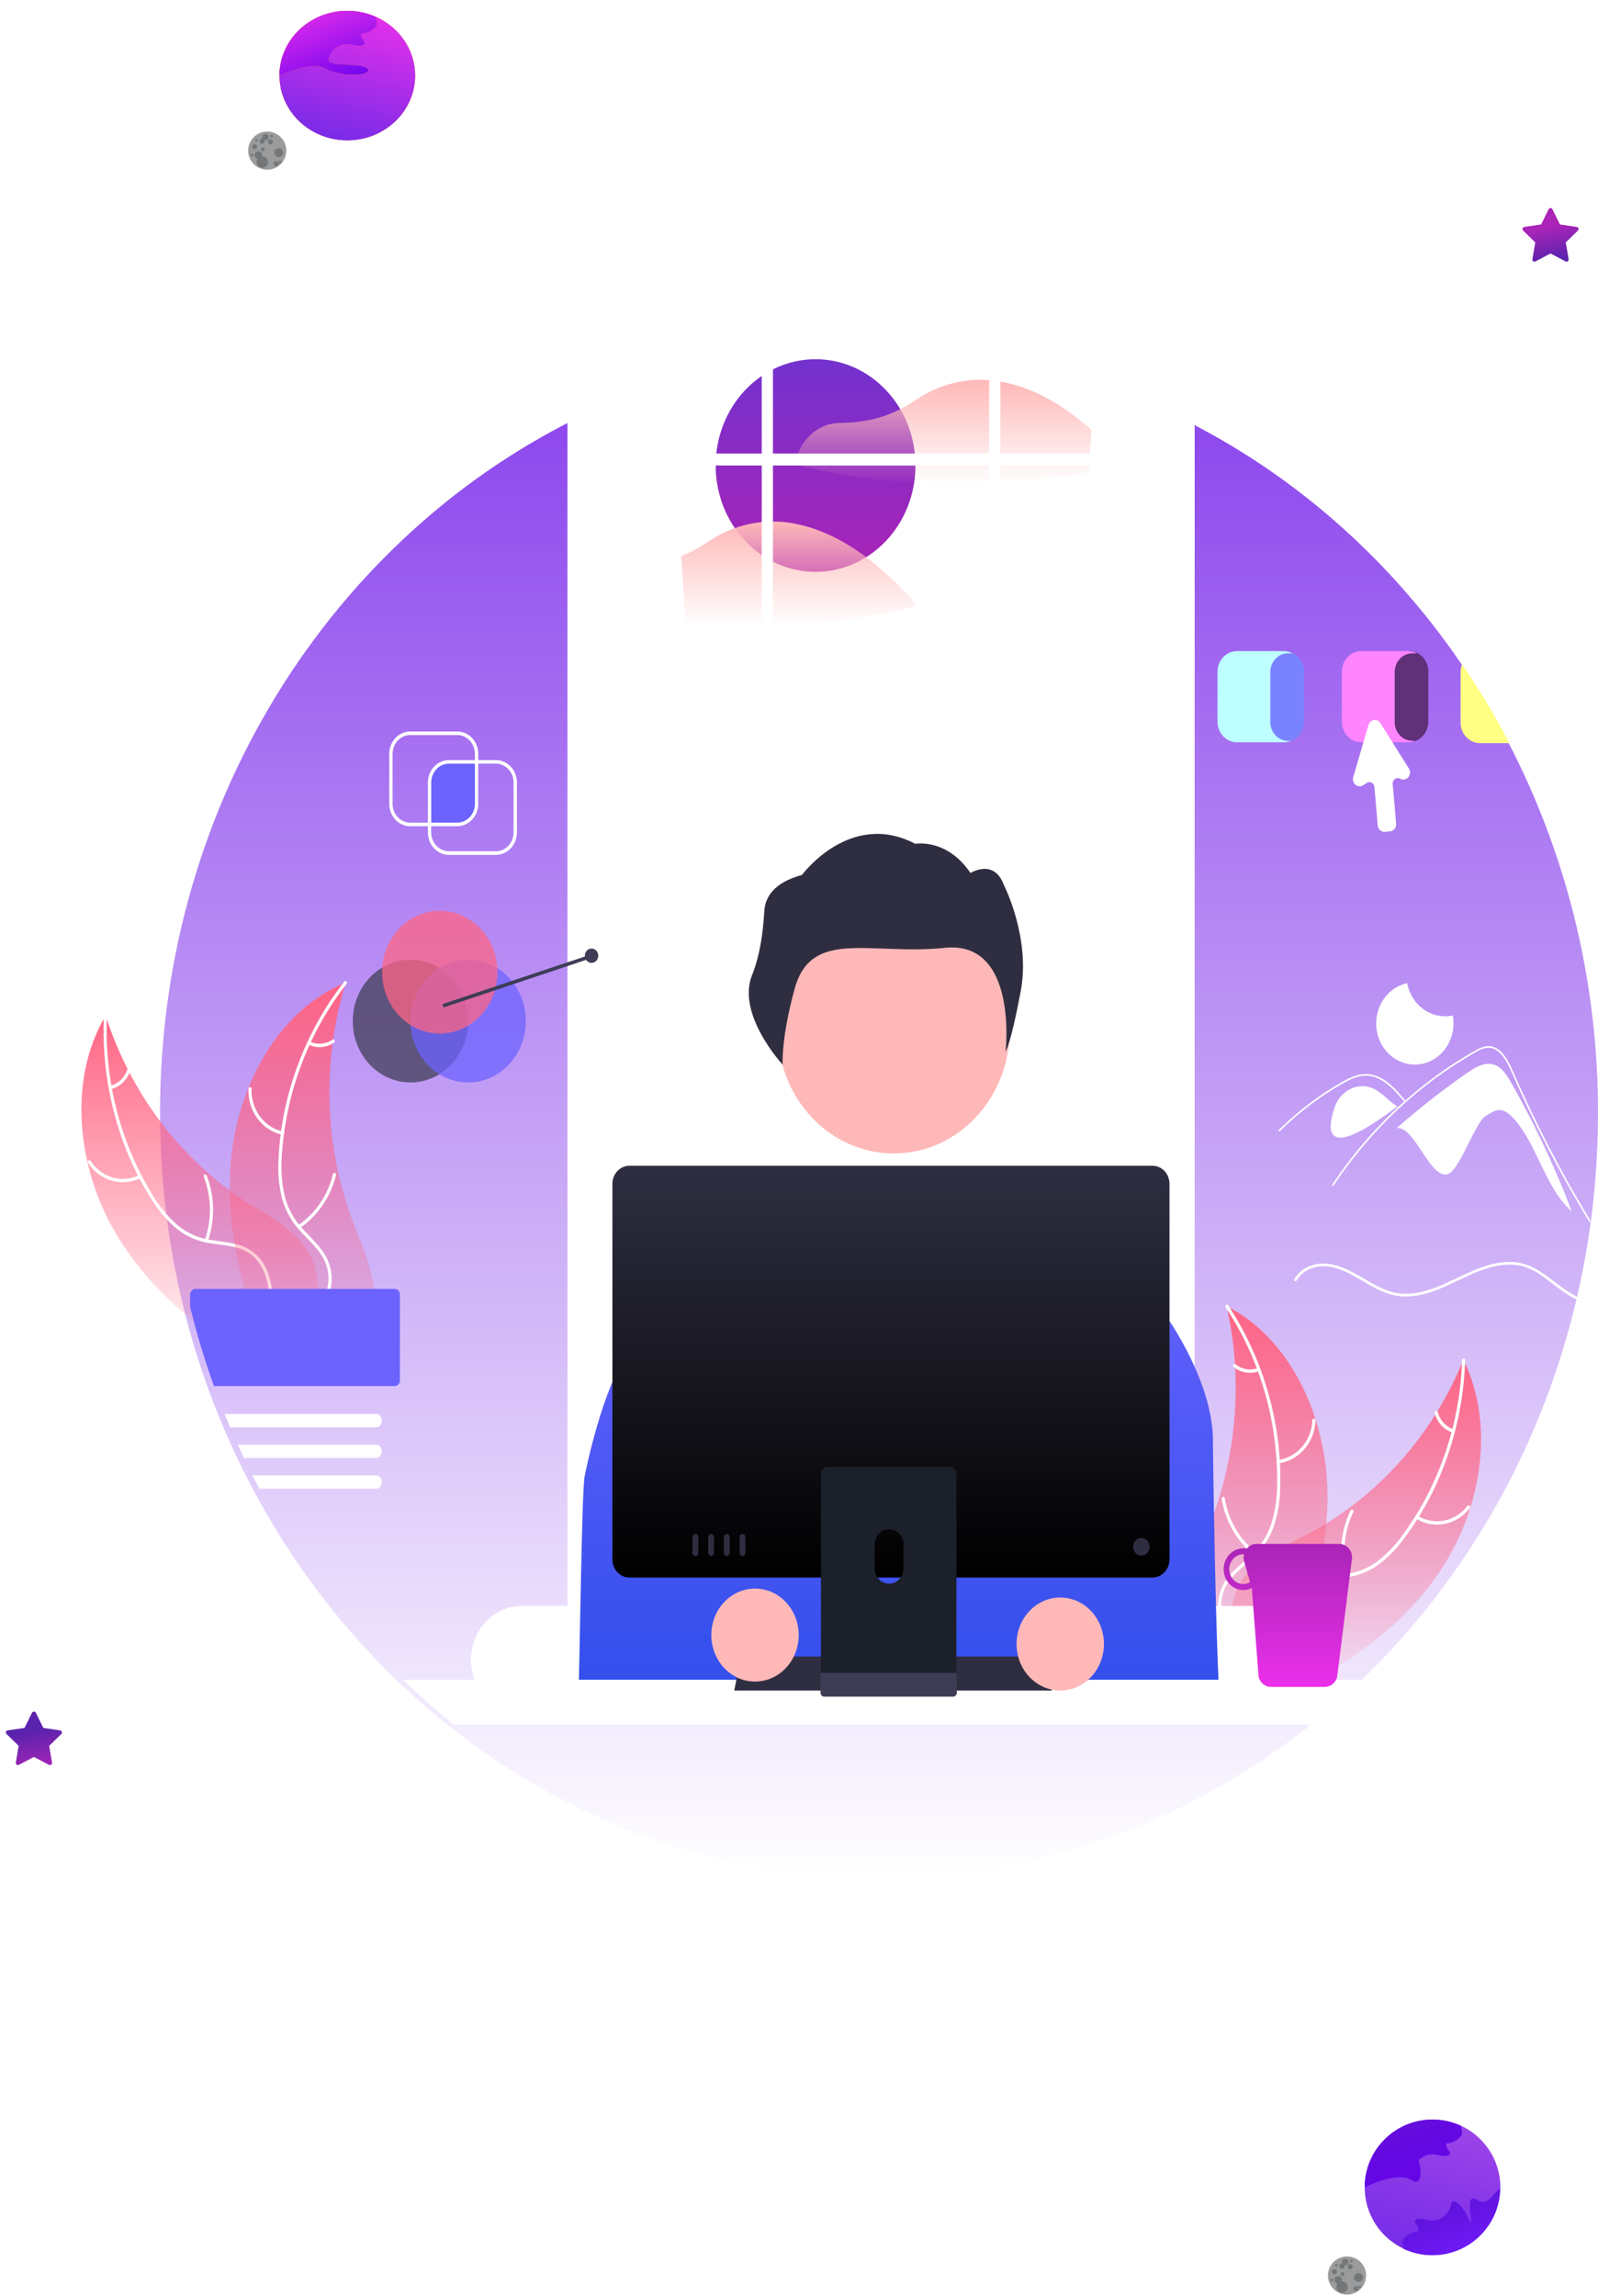 <svg width="589" height="846" viewBox="0 0 589 846" fill="none" xmlns="http://www.w3.org/2000/svg">
<g clip-path="url(#clip0_85_9)">
<path d="M555.912 273.53C550.679 263.486 544.873 253.792 538.526 244.502C534.079 237.985 529.38 231.685 524.429 225.603H524.416C515.458 214.592 505.715 204.332 495.274 194.914C493.137 192.983 490.971 191.092 488.777 189.24C468.966 172.473 446.997 158.816 423.542 148.686L423.75 185.152L425.994 600.849H231.457L220.516 185.937L221.331 150.053C125.956 192.729 58.988 293.069 58.988 410.057C58.97 434.204 61.866 458.253 67.604 481.615C70.027 491.491 72.962 501.217 76.393 510.748C77.632 514.208 78.939 517.637 80.314 521.035C80.976 522.689 81.652 524.33 82.352 525.964C83.25 528.099 84.185 530.228 85.145 532.33C85.888 533.984 86.652 535.627 87.437 537.259C88.446 539.401 89.489 541.525 90.565 543.631C91.395 545.285 92.249 546.926 93.117 548.56C107.106 574.887 124.971 598.659 146.031 618.972C152.033 624.765 158.278 630.256 164.768 635.447C210.682 672.153 266.561 692 323.994 692C381.427 692 437.306 672.153 483.221 635.447C486.751 632.626 490.209 629.711 493.595 626.702C495.844 624.712 498.055 622.684 500.229 620.62C500.805 620.073 501.381 619.526 501.951 618.972C521.367 600.246 538.077 578.571 551.539 554.65C556.483 545.879 560.966 536.824 564.968 527.526C566.027 525.075 567.053 522.601 568.046 520.106C572.617 508.665 576.462 496.911 579.554 484.923C580.031 483.071 580.492 481.213 580.936 479.348V479.342C581.01 479.019 581.09 478.689 581.165 478.366C581.623 476.403 582.063 474.426 582.484 472.449V472.442C583.847 466.07 584.997 459.621 585.934 453.095C586.052 452.258 586.169 451.421 586.281 450.584C586.324 450.281 586.368 449.978 586.399 449.675V449.668C587.068 444.627 587.611 439.548 588.028 434.432C588.672 426.399 588.996 418.274 589 410.057C589.07 362.294 577.682 315.302 555.912 273.53V273.53Z" fill="url(#paint0_linear_85_9)"/>
<path d="M529.887 580.25C545.572 557.702 551.605 525.941 539.403 501.073C527.96 529.044 507.587 551.808 481.887 565.336C471.958 570.515 460.408 575.175 455.812 585.876C452.952 592.534 453.497 600.396 455.795 607.296C458.094 614.196 462.005 620.335 465.873 626.389L466.077 628.203C490.434 617.46 514.201 602.799 529.887 580.25Z" fill="url(#paint1_linear_85_9)"/>
<path d="M538.883 501.273C538.18 524.48 530.622 546.861 517.282 565.238C514.477 569.249 511.094 572.764 507.26 575.653C503.439 578.34 499.012 579.889 494.438 580.14C490.178 580.464 485.785 580.272 481.673 581.693C479.578 582.453 477.659 583.676 476.039 585.282C474.42 586.887 473.138 588.838 472.278 591.008C470.001 596.354 469.666 602.251 469.527 608.031C469.372 614.448 469.307 621.115 466.462 626.949C466.117 627.656 467.168 628.183 467.512 627.478C472.462 617.329 469.248 605.46 472.198 594.792C473.574 589.813 476.369 585.246 481.04 583.251C485.125 581.507 489.656 581.701 493.972 581.412C498.437 581.237 502.794 579.902 506.663 577.522C510.623 574.849 514.127 571.479 517.024 567.556C523.68 558.833 529.005 549.052 532.805 538.569C537.204 526.631 539.651 513.981 540.041 501.165C540.065 500.372 538.907 500.485 538.883 501.273V501.273Z" fill="white"/>
<path d="M521.905 559.59C525.107 561.553 528.86 562.24 532.495 561.531C536.129 560.821 539.408 558.76 541.746 555.715C542.217 555.097 541.337 554.289 540.865 554.908C538.693 557.747 535.639 559.667 532.253 560.321C528.867 560.974 525.373 560.319 522.402 558.472C521.756 558.072 521.263 559.192 521.905 559.59Z" fill="white"/>
<path d="M496.619 580.278C494.592 572.536 495.382 564.266 498.832 557.116C499.174 556.408 498.123 555.88 497.781 556.587C494.204 564.034 493.398 572.643 495.524 580.694C495.728 581.461 496.821 581.041 496.619 580.278H496.619Z" fill="white"/>
<path d="M535.664 526.689C534.277 526.204 533.024 525.36 532.019 524.233C531.013 523.106 530.287 521.731 529.905 520.231C529.711 519.462 528.618 519.883 528.81 520.648C529.24 522.302 530.044 523.82 531.152 525.068C532.26 526.316 533.639 527.256 535.167 527.806C535.307 527.871 535.465 527.877 535.609 527.822C535.753 527.767 535.871 527.656 535.941 527.512C536.006 527.364 536.014 527.194 535.962 527.04C535.91 526.886 535.803 526.759 535.664 526.689V526.689Z" fill="white"/>
<path d="M452.09 481.283C452.198 481.767 452.306 482.251 452.408 482.744C453.831 489.262 454.754 495.892 455.168 502.569C455.208 503.085 455.241 503.608 455.267 504.124C456.103 520.223 454.122 536.346 449.426 551.675C447.552 557.773 445.245 563.711 442.524 569.436C438.767 577.343 434.101 585.598 433.049 594.114C432.93 595.001 432.862 595.895 432.847 596.791L463.981 628.327C464.085 628.361 464.183 628.403 464.288 628.437L465.477 629.757C465.637 629.472 465.797 629.173 465.957 628.888C466.05 628.723 466.136 628.551 466.229 628.386C466.289 628.274 466.349 628.162 466.409 628.064C466.429 628.027 466.449 627.989 466.463 627.96C466.523 627.862 466.569 627.765 466.622 627.675C467.52 626.006 468.409 624.327 469.288 622.638C469.295 622.631 469.295 622.631 469.295 622.616C475.962 609.732 481.677 596.143 485.272 582.063C485.38 581.639 485.495 581.208 485.589 580.77C487.176 574.414 488.272 567.93 488.867 561.384C489.181 557.798 489.325 554.198 489.298 550.597C489.21 541.292 487.747 532.06 484.962 523.24C479.409 505.656 468.632 490.158 453.269 481.901C452.876 481.691 452.489 481.486 452.09 481.283Z" fill="url(#paint2_linear_85_9)"/>
<path d="M451.783 481.774C464.355 500.754 470.986 523.466 470.735 546.684C470.764 551.683 470.052 556.656 468.626 561.419C467.096 566.012 464.438 570.084 460.928 573.214C457.71 576.202 454.093 578.863 451.614 582.631C450.372 584.58 449.532 586.786 449.147 589.105C448.763 591.424 448.844 593.803 449.384 596.087C450.592 601.813 453.662 606.737 456.821 611.441C460.329 616.663 464.05 622.029 465.079 628.509C465.204 629.294 466.342 629.042 466.217 628.258C464.426 616.984 455.144 609.567 451.461 599.159C449.743 594.303 449.39 588.866 451.991 584.28C454.265 580.271 457.993 577.524 461.275 574.529C464.742 571.529 467.465 567.672 469.207 563.294C470.856 558.623 471.747 553.688 471.84 548.699C472.218 537.471 470.935 526.25 468.037 515.447C464.794 503.097 459.589 491.429 452.647 480.947C452.217 480.298 451.356 481.13 451.783 481.774V481.774Z" fill="white"/>
<path d="M471.229 539.213C474.897 538.729 478.283 536.874 480.783 533.979C483.283 531.084 484.735 527.338 484.878 523.409C484.905 522.614 483.745 522.533 483.719 523.329C483.591 526.988 482.238 530.477 479.905 533.168C477.572 535.858 474.411 537.573 470.994 538.002C470.251 538.096 470.491 539.306 471.229 539.213H471.229Z" fill="white"/>
<path d="M462.747 571.928C456.747 567.045 452.698 559.935 451.407 552.017C451.279 551.232 450.141 551.484 450.269 552.268C451.627 560.505 455.855 567.894 462.109 572.961C462.705 573.444 463.34 572.408 462.747 571.928V571.928Z" fill="white"/>
<path d="M463.596 504.129C462.214 504.631 460.737 504.76 459.296 504.504C457.855 504.248 456.497 503.615 455.343 502.663C454.753 502.173 454.119 503.209 454.705 503.696C455.985 504.742 457.486 505.439 459.077 505.725C460.667 506.012 462.3 505.88 463.832 505.34C463.98 505.302 464.11 505.205 464.193 505.07C464.277 504.934 464.309 504.769 464.283 504.609C464.251 504.449 464.161 504.309 464.033 504.219C463.904 504.129 463.747 504.097 463.596 504.129Z" fill="white"/>
<path d="M42.371 453.962C28.46 430.132 24.874 397.954 38.934 374.224C48.203 403.092 66.77 427.542 91.352 443.247C100.852 449.268 112.009 454.911 115.772 465.974C118.114 472.857 116.97 480.646 114.152 487.324C111.333 494.003 106.967 499.783 102.649 505.483L102.307 507.274C78.852 494.459 56.283 477.792 42.371 453.962Z" fill="url(#paint3_linear_85_9)"/>
<path d="M39.438 374.468C38.366 397.659 44.189 420.62 56.081 440.089C58.571 444.329 61.674 448.125 65.275 451.337C68.878 454.345 73.172 456.271 77.711 456.917C81.933 457.609 86.326 457.796 90.316 459.568C92.345 460.507 94.165 461.892 95.656 463.632C97.148 465.372 98.276 467.428 98.968 469.665C100.829 475.19 100.712 481.097 100.41 486.869C100.074 493.278 99.63 499.93 102.02 505.99C102.309 506.724 101.221 507.159 100.932 506.426C96.774 495.883 100.884 484.332 98.759 473.443C97.767 468.362 95.331 463.568 90.827 461.176C86.889 459.084 82.359 458.886 78.079 458.225C73.642 457.665 69.401 455.957 65.727 453.251C61.984 450.245 58.749 446.582 56.161 442.421C50.194 433.152 45.633 422.943 42.647 412.166C39.174 399.888 37.701 387.068 38.292 374.26C38.329 373.468 39.475 373.68 39.438 374.468L39.438 374.468Z" fill="white"/>
<path d="M51.905 434.06C48.564 435.739 44.77 436.1 41.202 435.079C37.634 434.057 34.523 431.719 32.425 428.482C32.003 427.826 32.942 427.097 33.365 427.754C35.313 430.772 38.211 432.949 41.536 433.894C44.86 434.838 48.392 434.487 51.495 432.903C52.17 432.56 52.576 433.719 51.905 434.06V434.06Z" fill="white"/>
<path d="M75.528 456.866C78.139 449.325 77.983 441.013 75.091 433.589C74.804 432.854 75.892 432.419 76.178 433.153C79.175 440.885 79.32 449.534 76.587 457.375C76.325 458.122 75.268 457.609 75.528 456.866V456.866Z" fill="white"/>
<path d="M40.705 400.078C42.124 399.715 43.438 398.982 44.526 397.946C45.614 396.909 46.443 395.602 46.938 394.14C47.191 393.39 48.248 393.904 47.997 394.65C47.443 396.262 46.525 397.705 45.325 398.853C44.126 400.001 42.68 400.819 41.114 401.235C40.97 401.287 40.812 401.279 40.673 401.212C40.534 401.145 40.424 401.025 40.366 400.875C40.312 400.721 40.318 400.551 40.381 400.402C40.445 400.253 40.561 400.137 40.705 400.078V400.078Z" fill="white"/>
<path d="M127.471 362.049C127.326 362.522 127.182 362.995 127.042 363.477C125.126 369.85 123.699 376.379 122.777 382.998C122.698 383.509 122.625 384.028 122.56 384.54C120.497 400.512 121.239 416.754 124.749 432.438C126.151 438.678 127.997 444.795 130.271 450.737C133.413 458.943 137.432 467.574 137.83 476.152C137.881 477.047 137.88 477.944 137.827 478.838L104.387 507.578C104.281 507.603 104.18 507.636 104.072 507.661L102.787 508.874C102.649 508.576 102.513 508.264 102.375 507.966C102.295 507.794 102.222 507.615 102.141 507.443C102.09 507.326 102.039 507.209 101.987 507.106C101.97 507.067 101.953 507.028 101.942 506.997C101.889 506.895 101.851 506.794 101.804 506.7C101.037 504.958 100.279 503.208 99.532 501.449C99.526 501.441 99.526 501.441 99.527 501.426C93.866 488.009 89.208 473.97 86.701 459.626C86.625 459.194 86.543 458.755 86.483 458.31C85.387 451.838 84.79 445.281 84.697 438.705C84.657 435.104 84.789 431.503 85.092 427.916C85.89 418.65 88.053 409.575 91.503 401.024C98.381 383.979 110.306 369.464 126.248 362.563C126.656 362.387 127.057 362.217 127.471 362.049Z" fill="url(#paint4_linear_85_9)"/>
<path d="M127.739 362.565C113.759 380.395 105.415 402.458 103.892 425.621C103.481 430.601 103.81 435.619 104.868 440.49C106.042 445.2 108.381 449.489 111.64 452.912C114.619 456.168 118.02 459.132 120.203 463.102C121.292 465.152 121.962 467.424 122.168 469.769C122.374 472.113 122.111 474.477 121.398 476.706C119.757 482.31 116.321 486.952 112.813 491.367C108.918 496.269 104.799 501.295 103.278 507.664C103.094 508.436 101.979 508.087 102.163 507.316C104.81 496.235 114.628 489.644 119.093 479.589C121.177 474.897 121.944 469.509 119.702 464.714C117.741 460.521 114.236 457.461 111.193 454.192C107.967 450.902 105.548 446.822 104.146 442.308C102.859 437.51 102.348 432.514 102.636 427.534C103.117 416.311 105.253 405.238 108.967 394.72C113.143 382.692 119.222 371.513 126.941 361.665C127.419 361.056 128.214 361.959 127.739 362.565V362.565Z" fill="white"/>
<path d="M103.97 418.132C100.352 417.332 97.118 415.191 94.848 412.089C92.577 408.988 91.416 405.128 91.573 401.201C91.581 401.041 91.647 400.89 91.757 400.78C91.867 400.671 92.013 400.611 92.163 400.614C92.314 400.617 92.458 400.681 92.564 400.795C92.671 400.908 92.732 401.061 92.735 401.221C92.583 404.878 93.664 408.473 95.784 411.357C97.905 414.24 100.924 416.222 104.297 416.945C105.03 417.103 104.698 418.289 103.97 418.132V418.132Z" fill="white"/>
<path d="M109.925 451.472C116.278 447.124 120.857 440.388 122.749 432.608C122.936 431.837 124.051 432.186 123.864 432.956C121.881 441.048 117.103 448.048 110.482 452.557C109.851 452.987 109.298 451.899 109.925 451.472V451.472Z" fill="white"/>
<path d="M114.257 383.824C115.597 384.444 117.06 384.7 118.515 384.57C119.97 384.439 121.372 383.926 122.595 383.076C123.221 382.639 123.774 383.727 123.152 384.161C121.797 385.093 120.248 385.658 118.64 385.806C117.033 385.954 115.415 385.681 113.93 385.011C113.785 384.96 113.663 384.853 113.59 384.71C113.517 384.567 113.498 384.401 113.536 384.243C113.58 384.087 113.681 383.955 113.816 383.876C113.951 383.798 114.109 383.779 114.257 383.824V383.824Z" fill="white"/>
<path d="M300.608 210.711C320.941 210.711 337.425 193.174 337.425 171.54C337.425 149.907 320.941 132.369 300.608 132.369C280.274 132.369 263.79 149.907 263.79 171.54C263.79 193.174 280.274 210.711 300.608 210.711Z" fill="url(#paint5_linear_85_9)"/>
<path d="M413.335 169.496C410.018 165.767 406.515 162.23 402.843 158.9C395.67 152.429 387.73 146.926 378.879 143.46C375.546 142.151 372.103 141.186 368.597 140.58C368.176 140.508 367.761 140.435 367.339 140.376C367.309 140.373 367.277 140.373 367.247 140.376C367.182 140.356 367.115 140.343 367.048 140.336C366.187 140.218 365.326 140.125 364.459 140.06C359.789 139.729 355.1 140.178 350.56 141.391C347.926 142.098 345.356 143.05 342.88 144.237C340.399 145.53 337.993 146.98 335.676 148.58C334.432 149.384 333.15 150.121 331.836 150.788C327.999 152.722 323.937 154.105 319.758 154.9C316.935 155.438 314.077 155.738 311.21 155.796C308.72 155.849 306.373 155.941 304.013 156.896C301.494 157.903 299.232 159.523 297.407 161.626C295.582 163.729 294.245 166.257 293.502 169.008C293.443 169.253 293.46 169.511 293.549 169.744C293.638 169.978 293.795 170.175 293.997 170.307C294.635 170.794 295.255 171.348 295.93 171.783C296.526 172.072 297.162 172.257 297.813 172.33C298.878 172.567 299.946 172.798 301.015 173.022C304.948 173.852 308.898 174.588 312.864 175.229C320.842 176.514 328.865 177.419 336.934 177.944C336.983 177.952 337.032 177.956 337.082 177.957C346.198 178.543 355.335 178.637 364.459 178.241C365.84 178.181 367.216 178.109 368.597 178.023C374.351 177.68 380.091 177.14 385.816 176.402C391.112 175.717 396.387 174.867 401.641 173.852C405.395 173.127 409.134 172.319 412.858 171.427C413.039 171.37 413.203 171.264 413.335 171.12C413.466 170.976 413.56 170.798 413.608 170.604C413.656 170.41 413.656 170.206 413.608 170.012C413.561 169.818 413.467 169.64 413.335 169.496V169.496Z" fill="url(#paint6_linear_85_9)"/>
<path d="M336.81 221.727C331.479 215.66 325.607 210.16 319.275 205.305C317.175 203.736 315.013 202.26 312.79 200.909C310.064 199.235 307.232 197.762 304.316 196.501C303.666 196.217 303.01 195.947 302.353 195.69C298.623 194.221 294.754 193.186 290.814 192.606C290.783 192.6 290.752 192.606 290.721 192.6C290.659 192.587 290.591 192.573 290.529 192.56C288.619 192.297 286.694 192.171 284.769 192.185C283.387 192.185 282 192.264 280.625 192.409C278.403 192.641 276.201 193.047 274.034 193.621C272.963 193.905 271.898 194.234 270.851 194.61C269.324 195.144 267.825 195.764 266.36 196.468C266.335 196.481 266.317 196.488 266.292 196.501C263.833 197.781 261.45 199.22 259.157 200.811C259.107 200.844 259.051 200.876 259.002 200.909C256.397 202.567 253.641 203.941 250.776 205.008C248.317 205.923 245.795 206.633 243.232 207.13C240.41 207.67 237.552 207.968 234.685 208.02C232.195 208.073 229.847 208.165 227.494 209.127C224.974 210.133 222.711 211.753 220.885 213.856C219.059 215.959 217.72 218.487 216.976 221.239C216.919 221.483 216.936 221.741 217.025 221.974C217.114 222.207 217.271 222.404 217.472 222.537C218.11 223.025 218.735 223.572 219.404 224.007C219.999 224.298 220.636 224.483 221.287 224.554C222.353 224.791 223.418 225.028 224.489 225.252C228.423 226.082 232.374 226.816 236.345 227.453C241.789 228.329 247.256 229.03 252.746 229.555C255.348 229.812 257.951 230.023 260.557 230.188C267.24 230.616 273.929 230.783 280.625 230.689C282.006 230.669 283.387 230.636 284.769 230.59C292.969 230.333 301.145 229.678 309.296 228.626C318.382 227.457 327.406 225.796 336.333 223.651C336.513 223.594 336.677 223.489 336.808 223.346C336.94 223.203 337.034 223.025 337.082 222.832C337.13 222.638 337.13 222.435 337.082 222.241C337.035 222.047 336.941 221.87 336.81 221.727V221.727Z" fill="url(#paint7_linear_85_9)"/>
<path d="M245.039 116.601L277.474 593.475L212.603 599.601V122.668C220.333 116.244 231.429 115.239 245.039 116.601Z" fill="white"/>
<path d="M405.146 116.601L372.71 593.475L437.581 599.601V122.668C429.851 116.244 418.755 115.239 405.146 116.601Z" fill="white"/>
<path d="M439.108 122.876C437.095 117.625 432.815 114 427.866 114H221.628C214.746 114 209.153 121.025 209.153 129.667V603.641C209.093 608.026 210.634 612.265 213.452 615.465C214.926 617.113 216.792 618.304 218.853 618.912C219.756 619.177 220.69 619.311 221.628 619.308H427.866C428.803 619.311 429.737 619.177 430.641 618.912C436.19 617.325 440.34 611.086 440.34 603.641V129.667C440.346 127.34 439.927 125.034 439.108 122.876V122.876ZM436.203 603.641C436.203 609.413 432.462 614.112 427.866 614.112H221.628C217.818 614.112 214.591 610.884 213.606 606.488C213.396 605.556 213.29 604.6 213.291 603.641V129.667C213.291 123.895 217.032 119.204 221.628 119.204H427.866C428.712 119.204 429.551 119.364 430.343 119.679C433.731 121.001 436.203 124.976 436.203 129.667V603.641Z" fill="white"/>
<path d="M438.272 258.072H211.223V262.477H438.272V258.072Z" fill="white"/>
<path d="M438.272 167.133H211.223V171.538H438.272V167.133Z" fill="white"/>
<path d="M438.272 331.494H211.223V335.899H438.272V331.494Z" fill="white"/>
<path d="M284.902 115.977H280.762V393.903H284.902V115.977Z" fill="white"/>
<path d="M368.733 115.977H364.592V393.903H368.733V115.977Z" fill="white"/>
<path d="M464.15 591.776H192.244C187.304 591.782 182.569 593.873 179.076 597.589C175.583 601.305 173.618 606.343 173.612 611.598C173.61 614.125 174.066 616.629 174.957 618.972C176.34 622.647 178.726 625.798 181.807 628.018C184.888 630.237 188.523 631.425 192.244 631.427H464.15C467.402 631.426 470.598 630.519 473.419 628.796C476.24 627.074 478.587 624.596 480.229 621.608C480.696 620.764 481.102 619.883 481.443 618.972C482.333 616.629 482.79 614.125 482.787 611.598C482.78 606.342 480.814 601.304 477.32 597.588C473.826 593.872 469.09 591.782 464.15 591.776Z" fill="white"/>
<path d="M438.271 383.624H212.603V398.309H438.271V383.624Z" fill="white"/>
<path d="M323.367 379.219H327.508C329.521 379.219 331.452 380.07 332.875 381.584C334.299 383.099 335.099 385.153 335.099 387.295V387.295H315.776C315.776 386.235 315.972 385.184 316.353 384.204C316.735 383.225 317.294 382.334 317.999 381.584C318.704 380.834 319.541 380.239 320.462 379.834C321.383 379.428 322.37 379.219 323.367 379.219V379.219Z" fill="#CCCCCC"/>
<path d="M329.418 425.038C353.038 425.038 372.186 404.666 372.186 379.537C372.186 354.408 353.038 334.036 329.418 334.036C305.798 334.036 286.651 354.408 286.651 379.537C286.651 404.666 305.798 425.038 329.418 425.038Z" fill="#FFB8B8"/>
<path d="M281.71 335.765C282.033 330.54 285.281 325.193 295.6 322.399C295.6 322.399 313.309 298.306 337.374 310.941C337.374 310.941 349.04 308.805 357.691 321.683C357.691 321.683 366.268 316.301 369.887 325.841C369.887 325.841 379.946 345.299 376.243 365.146C372.54 384.993 370.644 387.47 370.644 387.47C370.644 387.47 375.365 346.416 348.176 349.263C320.987 352.11 299.097 341.937 292.94 364.21C287.827 382.704 288.471 392.309 288.471 392.309C288.471 392.309 271.374 373.86 277.187 359.332C280.16 351.901 281.211 343.823 281.71 335.765Z" fill="#2F2E41"/>
<path d="M213.117 628.198H449.675C448.094 609 447.061 535.615 447.061 530.785C447.061 509.482 430.677 486.234 430.677 486.234L424.812 482.785L375.836 466.528L363.162 449.013C361.835 447.173 360.125 445.686 358.166 444.669C356.207 443.651 354.054 443.131 351.874 443.149L311.837 443.468C308.313 443.497 304.927 444.925 302.342 447.472L277.549 471.941L241.186 490.415L241.124 490.35L240.745 490.65L235.348 494.785L231.877 497.454C231.877 497.454 222.771 509.078 215.493 543.94C214.397 549.184 213.629 617.063 213.117 628.198Z" fill="url(#paint8_linear_85_9)"/>
<path d="M504.429 618.972C503.859 619.526 503.283 620.073 502.707 620.62C500.526 622.682 498.315 624.71 496.073 626.702C492.685 629.707 489.227 632.622 485.698 635.447H167.245C160.76 630.267 154.515 624.776 148.509 618.972H504.429Z" fill="white"/>
<path d="M387.698 622.926H270.634L273.111 610.406H385.221L387.698 622.926Z" fill="#2F2E41"/>
<path d="M493.608 568.89H463.146C462.459 568.888 461.779 569.046 461.155 569.353C460.531 569.661 459.978 570.11 459.535 570.669C459.111 570.582 458.679 570.538 458.247 570.537C457.297 570.536 456.357 570.735 455.48 571.12C454.602 571.506 453.805 572.072 453.133 572.786C452.462 573.5 451.929 574.348 451.565 575.281C451.202 576.214 451.015 577.214 451.015 578.224C451.015 579.234 451.202 580.235 451.565 581.168C451.929 582.101 452.462 582.949 453.133 583.663C453.805 584.376 454.602 584.943 455.48 585.328C456.357 585.714 457.297 585.912 458.247 585.911C459.338 585.911 460.414 585.645 461.393 585.134L461.901 591.776L463.92 618.03C464.016 618.358 464.145 618.674 464.304 618.972C464.713 619.77 465.315 620.435 466.049 620.899C466.782 621.363 467.62 621.608 468.473 621.608H488.281C489.135 621.607 489.973 621.362 490.707 620.898C491.442 620.434 492.046 619.769 492.456 618.972C492.611 618.672 492.737 618.356 492.833 618.03L498.16 575.447C498.379 574.689 498.428 573.887 498.303 573.105C498.178 572.324 497.882 571.584 497.439 570.947C496.996 570.309 496.419 569.79 495.753 569.433C495.088 569.076 494.353 568.89 493.608 568.89ZM458.247 583.717C456.879 583.715 455.567 583.136 454.6 582.106C453.633 581.076 453.09 579.68 453.09 578.224C453.09 576.769 453.633 575.373 454.6 574.343C455.567 573.313 456.879 572.733 458.247 572.732C458.34 572.732 458.426 572.758 458.519 572.765C458.315 573.649 458.341 574.576 458.594 575.447L460.774 582.986C460.006 583.46 459.135 583.712 458.247 583.717V583.717Z" fill="url(#paint9_linear_85_9)"/>
<path d="M424.806 429.563H231.978C230.321 429.565 228.733 430.267 227.561 431.513C226.39 432.759 225.731 434.449 225.728 436.212V574.649C225.729 576.412 226.388 578.103 227.56 579.349C228.732 580.596 230.321 581.297 231.978 581.298H424.806C426.463 581.297 428.052 580.596 429.223 579.349C430.395 578.103 431.054 576.412 431.056 574.649V436.212C431.053 434.449 430.394 432.759 429.222 431.513C428.051 430.267 426.463 429.565 424.806 429.563Z" fill="url(#paint10_linear_85_9)"/>
<path d="M350.108 540.488H304.997C304.359 540.489 303.748 540.76 303.297 541.24C302.846 541.721 302.593 542.373 302.594 543.052V618.867H352.517V543.052C352.517 542.715 352.455 542.381 352.334 542.07C352.213 541.759 352.035 541.477 351.812 541.239C351.588 541 351.322 540.812 351.03 540.683C350.737 540.554 350.424 540.488 350.108 540.488V540.488ZM327.704 583.565C326.294 583.558 324.942 582.959 323.945 581.898C322.947 580.836 322.384 579.399 322.377 577.898V569.154C322.379 567.652 322.941 566.212 323.94 565.15C324.939 564.089 326.292 563.493 327.704 563.493C329.116 563.493 330.47 564.089 331.469 565.15C332.467 566.212 333.029 567.652 333.031 569.154V577.898C333.024 579.399 332.461 580.836 331.464 581.898C330.466 582.959 329.115 583.558 327.704 583.565V583.565Z" fill="#1C202A"/>
<path d="M302.439 616.442V623.756C302.44 624.135 302.582 624.499 302.834 624.767C303.086 625.035 303.427 625.186 303.783 625.186H351.328C351.684 625.185 352.024 625.033 352.276 624.765C352.528 624.498 352.67 624.135 352.672 623.756V616.442H302.439Z" fill="#3F3D56"/>
<path d="M420.705 573.202C422.387 573.202 423.75 571.752 423.75 569.963C423.75 568.175 422.387 566.725 420.705 566.725C419.024 566.725 417.661 568.175 417.661 569.963C417.661 571.752 419.024 573.202 420.705 573.202Z" fill="#2F2E41"/>
<path d="M256.32 565.266C256.18 565.266 256.041 565.295 255.912 565.352C255.783 565.409 255.665 565.492 255.566 565.598C255.467 565.703 255.389 565.828 255.335 565.965C255.282 566.103 255.254 566.25 255.254 566.399V572.231C255.255 572.531 255.367 572.819 255.567 573.031C255.767 573.242 256.038 573.362 256.32 573.362C256.602 573.362 256.872 573.242 257.072 573.031C257.272 572.819 257.384 572.531 257.385 572.231V566.399C257.385 566.25 257.357 566.103 257.304 565.965C257.25 565.828 257.172 565.703 257.073 565.598C256.974 565.492 256.857 565.409 256.727 565.352C256.598 565.295 256.459 565.266 256.32 565.266V565.266Z" fill="#2F2E41"/>
<path d="M262.105 565.266C261.965 565.266 261.826 565.295 261.697 565.352C261.568 565.409 261.45 565.492 261.351 565.598C261.252 565.703 261.174 565.828 261.12 565.965C261.067 566.103 261.039 566.25 261.039 566.399V572.231C261.039 572.532 261.152 572.82 261.351 573.032C261.551 573.245 261.822 573.364 262.105 573.364C262.387 573.364 262.658 573.245 262.858 573.032C263.058 572.82 263.17 572.532 263.17 572.231V566.399C263.17 566.25 263.142 566.103 263.089 565.965C263.035 565.828 262.957 565.703 262.858 565.598C262.759 565.492 262.642 565.409 262.512 565.352C262.383 565.295 262.245 565.266 262.105 565.266V565.266Z" fill="#2F2E41"/>
<path d="M267.89 565.266C267.75 565.266 267.611 565.295 267.482 565.352C267.353 565.409 267.235 565.492 267.136 565.598C267.037 565.703 266.959 565.828 266.905 565.965C266.852 566.103 266.824 566.25 266.824 566.399V572.231C266.825 572.531 266.938 572.819 267.137 573.031C267.337 573.242 267.608 573.362 267.89 573.362C268.172 573.362 268.442 573.242 268.642 573.031C268.842 572.819 268.954 572.531 268.955 572.231V566.399C268.955 566.25 268.928 566.103 268.874 565.965C268.82 565.828 268.742 565.703 268.643 565.598C268.544 565.492 268.427 565.409 268.297 565.352C268.168 565.295 268.03 565.266 267.89 565.266Z" fill="#2F2E41"/>
<path d="M273.675 565.266C273.535 565.266 273.396 565.295 273.267 565.352C273.138 565.409 273.02 565.492 272.922 565.598C272.823 565.703 272.744 565.828 272.691 565.965C272.637 566.103 272.609 566.25 272.609 566.399V572.231C272.61 572.531 272.723 572.819 272.922 573.031C273.122 573.242 273.393 573.362 273.675 573.362C273.957 573.362 274.227 573.242 274.427 573.031C274.627 572.819 274.739 572.531 274.74 572.231V566.399C274.74 566.25 274.713 566.103 274.659 565.965C274.606 565.828 274.527 565.703 274.428 565.598C274.329 565.492 274.212 565.409 274.083 565.352C273.953 565.295 273.815 565.266 273.675 565.266V565.266Z" fill="#2F2E41"/>
<path d="M278.291 619.631C287.185 619.631 294.395 611.96 294.395 602.498C294.395 593.035 287.185 585.364 278.291 585.364C269.396 585.364 262.186 593.035 262.186 602.498C262.186 611.96 269.396 619.631 278.291 619.631Z" fill="#FFB8B8"/>
<path d="M390.795 622.926C399.689 622.926 406.899 615.255 406.899 605.793C406.899 596.33 399.689 588.659 390.795 588.659C381.901 588.659 374.691 596.33 374.691 605.793C374.691 615.255 381.901 622.926 390.795 622.926Z" fill="#FFB8B8"/>
<path d="M557.019 398.987C555.428 396.187 553.542 393.197 550.589 392.283C547.169 391.224 543.655 393.328 540.675 395.403C531.764 401.611 523.181 408.339 514.968 415.555L514.977 415.664C521.371 415.195 526.678 433.284 533.073 432.815C537.693 432.476 543.559 413.531 547.642 411.206C549.191 410.324 550.701 409.145 552.457 409.063C554.638 408.961 556.54 410.582 558.034 412.275C566.875 422.291 569.434 437.608 579.352 446.408C573.098 429.998 565.63 414.141 557.019 398.987V398.987Z" fill="white"/>
<path d="M571.299 423.315C575.963 432.278 580.91 441.062 586.14 449.668V449.674C586.109 449.978 586.065 450.281 586.022 450.584C585.39 449.556 584.765 448.523 584.145 447.487C579.45 439.651 574.989 431.667 570.76 423.533C568.753 419.665 566.796 415.766 564.888 411.836C563.414 408.792 561.971 405.73 560.559 402.65C560.156 401.767 559.766 400.884 559.376 399.994C558.459 397.912 557.555 395.816 556.589 393.76C555.486 391.414 554.142 388.963 552.117 387.388C551.195 386.641 550.093 386.189 548.939 386.083C547.313 386.094 545.721 386.579 544.337 387.487C533.859 393.346 524.08 400.521 515.207 408.858C506.324 417.161 498.383 426.54 491.547 436.805C491.336 437.121 490.84 436.818 491.051 436.495C491.887 435.243 492.73 434.011 493.597 432.785C504.344 417.58 517.521 404.505 532.525 394.156C535.046 392.416 537.617 390.758 540.237 389.18C541.556 388.383 542.882 387.599 544.232 386.861C545.524 386.055 546.974 385.577 548.468 385.464C553.609 385.378 556.273 391.573 558.1 395.737C558.67 397.049 559.25 398.358 559.84 399.665C562.064 404.607 564.374 409.51 566.771 414.373C568.246 417.372 569.755 420.352 571.299 423.315Z" fill="white"/>
<path d="M517.438 405.798C517.139 405.444 516.843 405.09 516.542 404.736C514.172 401.947 511.629 399.19 508.374 397.592C506.822 396.805 505.128 396.387 503.409 396.367C501.636 396.419 499.887 396.825 498.254 397.563C497.478 397.893 496.719 398.268 495.972 398.666C495.118 399.124 494.279 399.611 493.444 400.103C491.876 401.026 490.329 401.989 488.802 402.993C485.765 404.991 482.822 407.141 479.974 409.443C478.498 410.637 477.052 411.87 475.637 413.142C474.321 414.324 473.031 415.538 471.768 416.783C471.498 417.048 471.095 416.619 471.365 416.354C471.698 416.024 472.034 415.696 472.371 415.373C473.322 414.458 474.289 413.561 475.27 412.681C477.06 411.074 478.896 409.529 480.779 408.046C483.706 405.739 486.735 403.589 489.864 401.595C491.427 400.599 493.013 399.645 494.619 398.733C495.104 398.458 495.595 398.189 496.092 397.934C497.218 397.329 498.389 396.822 499.592 396.418C501.296 395.831 503.099 395.643 504.878 395.865C506.595 396.131 508.25 396.74 509.755 397.66C512.951 399.561 515.429 402.499 517.841 405.367C518.085 405.658 517.683 406.089 517.438 405.798Z" fill="white"/>
<path d="M494.053 419.216C493.241 419.259 492.438 419.014 491.77 418.52C490.002 417.095 490.048 413.671 491.912 408.053C492.419 406.531 493.214 405.136 494.248 403.953C495.282 402.771 496.533 401.826 497.924 401.179C499.226 400.559 500.636 400.234 502.063 400.225C503.49 400.216 504.903 400.523 506.212 401.126C506.441 401.232 506.666 401.345 506.888 401.467C508.404 402.369 509.825 403.442 511.127 404.666C512.233 405.687 513.414 406.615 514.657 407.44L515.072 407.698L514.679 407.993C504.645 415.508 497.842 419.216 494.053 419.216Z" fill="white"/>
<path d="M532.636 374.492C529.336 374.491 526.139 373.273 523.59 371.044C521.042 368.815 519.299 365.715 518.659 362.271C515.9 362.865 513.369 364.316 511.384 366.439C509.4 368.562 508.051 371.264 507.508 374.202C506.965 377.14 507.252 380.184 508.333 382.948C509.414 385.713 511.241 388.075 513.583 389.737C515.924 391.398 518.676 392.284 521.491 392.283C524.305 392.282 527.057 391.394 529.398 389.731C531.738 388.068 533.564 385.705 534.643 382.939C535.723 380.174 536.008 377.13 535.463 374.192C534.532 374.392 533.585 374.492 532.636 374.492V374.492Z" fill="white"/>
<path opacity="0.74" d="M151.291 398.874C163.032 398.874 172.55 388.748 172.55 376.256C172.55 363.765 163.032 353.638 151.291 353.638C139.55 353.638 130.032 363.765 130.032 376.256C130.032 388.748 139.55 398.874 151.291 398.874Z" fill="#3F3D56"/>
<path opacity="0.74" d="M172.55 398.874C184.291 398.874 193.809 388.748 193.809 376.256C193.809 363.765 184.291 353.638 172.55 353.638C160.809 353.638 151.291 363.765 151.291 376.256C151.291 388.748 160.809 398.874 172.55 398.874Z" fill="#6C63FF"/>
<path opacity="0.74" d="M162.101 380.848C173.842 380.848 183.36 370.721 183.36 358.23C183.36 345.739 173.842 335.612 162.101 335.612C150.359 335.612 140.841 345.739 140.841 358.23C140.841 370.721 150.359 380.848 162.101 380.848Z" fill="#FF6584"/>
<path d="M217.69 351.749L163.084 370L163.456 371.258L218.062 353.006L217.69 351.749Z" fill="#3F3D56"/>
<path d="M218.038 354.803C219.406 354.803 220.516 353.622 220.516 352.167C220.516 350.711 219.406 349.531 218.038 349.531C216.67 349.531 215.561 350.711 215.561 352.167C215.561 353.622 216.67 354.803 218.038 354.803Z" fill="#3F3D56"/>
<path d="M570.276 470.33C573.905 473.051 577.392 475.825 581.381 477.921C581.307 478.244 581.226 478.573 581.152 478.896C580.663 478.653 580.186 478.396 579.709 478.132C575.664 475.878 572.183 472.814 568.387 470.152C566.504 468.768 564.448 467.672 562.279 466.896C560.018 466.173 557.656 465.879 555.299 466.026C545.469 466.54 537.045 472.781 527.909 475.924C523.437 477.466 518.68 478.29 514.016 477.321C509.352 476.353 505.209 473.717 501.09 471.331C497.027 468.972 492.598 466.6 487.853 466.6C483.988 466.606 479.925 468.254 477.856 471.891C477.792 472 477.691 472.078 477.573 472.108C477.456 472.138 477.332 472.119 477.228 472.054C477.124 471.989 477.048 471.883 477.017 471.759C476.985 471.635 476.999 471.503 477.057 471.391C477.52 470.562 478.089 469.805 478.748 469.143C481.449 466.422 485.419 465.348 489.067 465.664C493.787 466.073 498.092 468.445 502.174 470.83C506.503 473.361 510.938 476.082 515.943 476.636C520.885 477.19 525.779 475.812 530.362 473.961C539.238 470.369 547.996 464.386 557.869 465.051C562.527 465.367 566.516 467.516 570.276 470.33Z" fill="white"/>
<path d="M184.031 280.192V281.53C183.614 281.442 183.191 281.398 182.767 281.398H176.288V296.199C176.287 298.39 175.468 300.491 174.012 302.041C172.556 303.59 170.581 304.461 168.521 304.462H158.945V306.742C158.945 307.656 159.116 308.561 159.447 309.405H158.121C157.844 308.548 157.704 307.648 157.706 306.742V304.462H152.442V303.144H157.706V288.344C157.708 286.153 158.526 284.051 159.983 282.502C161.439 280.953 163.414 280.082 165.474 280.08H175.049V277.774H176.288V280.08H182.767C183.19 280.081 183.613 280.118 184.031 280.192V280.192Z" fill="#6C63FF"/>
<path d="M168.521 269.537H151.228C149.168 269.538 147.193 270.409 145.737 271.958C144.28 273.508 143.462 275.609 143.461 277.8V296.199C143.462 298.39 144.28 300.491 145.737 302.041C147.193 303.59 149.168 304.461 151.228 304.462H168.521C170.581 304.461 172.556 303.59 174.012 302.041C175.468 300.491 176.287 298.39 176.288 296.199V277.774C176.281 275.587 175.459 273.493 174.004 271.949C172.548 270.405 170.576 269.538 168.521 269.537V269.537ZM175.049 296.199C175.047 298.04 174.359 299.805 173.135 301.107C171.911 302.409 170.252 303.142 168.521 303.145H151.228C149.497 303.142 147.838 302.409 146.614 301.107C145.39 299.805 144.702 298.04 144.699 296.199V277.8C144.702 275.959 145.39 274.194 146.614 272.892C147.838 271.59 149.497 270.857 151.228 270.855H168.521C170.248 270.857 171.903 271.586 173.126 272.882C174.35 274.178 175.041 275.937 175.049 277.774V296.199Z" fill="white"/>
<path d="M157.706 303.144V304.462H158.945V303.144H157.706ZM157.706 303.144V304.462H158.945V303.144H157.706ZM184.031 280.192C183.613 280.118 183.19 280.081 182.767 280.08H165.474C163.414 280.082 161.439 280.953 159.983 282.502C158.526 284.051 157.708 286.153 157.706 288.344V306.742C157.704 307.648 157.844 308.548 158.121 309.405C158.644 311.038 159.634 312.456 160.953 313.461C162.271 314.465 163.852 315.005 165.474 315.006H182.767C184.827 315.005 186.801 314.134 188.258 312.584C189.714 311.035 190.533 308.934 190.534 306.742V288.344C190.534 286.386 189.88 284.491 188.688 282.998C187.497 281.505 185.847 280.511 184.031 280.192V280.192ZM189.295 306.742C189.293 308.584 188.604 310.349 187.381 311.651C186.157 312.953 184.498 313.686 182.767 313.688H165.474C163.743 313.685 162.084 312.953 160.86 311.651C159.636 310.349 158.948 308.584 158.945 306.742V288.344C158.948 286.503 159.636 284.737 160.86 283.435C162.084 282.133 163.743 281.401 165.474 281.398H182.767C184.498 281.399 186.158 282.131 187.382 283.433C188.607 284.736 189.295 286.502 189.295 288.344V306.742ZM157.706 303.144V304.462H158.945V303.144H157.706Z" fill="white"/>
<path d="M145.474 474.933H72.014C71.502 474.933 71.012 475.149 70.65 475.533C70.288 475.917 70.083 476.438 70.081 476.982V481.615C72.505 491.491 75.439 501.217 78.871 510.749H145.474C145.727 510.749 145.977 510.696 146.211 510.593C146.445 510.49 146.657 510.339 146.836 510.149C147.015 509.959 147.157 509.732 147.254 509.484C147.35 509.235 147.4 508.968 147.4 508.699V476.982C147.399 476.439 147.196 475.918 146.835 475.534C146.474 475.15 145.984 474.934 145.474 474.933V474.933Z" fill="#6C63FF"/>
<path d="M138.474 521.035H82.791C83.454 522.689 84.129 524.33 84.829 525.964H138.474C141.497 526.01 141.466 520.989 138.474 521.035Z" fill="white"/>
<path d="M138.474 532.33H87.623C88.366 533.984 89.13 535.627 89.914 537.259H138.474C141.497 537.305 141.466 532.29 138.474 532.33Z" fill="white"/>
<path d="M138.474 543.631H93.042C93.872 545.285 94.727 546.926 95.594 548.561H138.474C141.497 548.607 141.466 543.585 138.474 543.631Z" fill="white"/>
<path d="M519.307 239.866H518.954C520.053 239.867 521.136 240.14 522.119 240.662H520.513C518.782 240.664 517.123 241.397 515.899 242.699C514.675 244.001 513.987 245.766 513.985 247.608V266.007C513.987 267.848 514.675 269.614 515.899 270.916C517.123 272.218 518.782 272.95 520.513 272.952H521.537C520.714 273.296 519.838 273.473 518.954 273.474H519.307C521.202 273.472 523.019 272.67 524.359 271.244C525.699 269.818 526.453 267.886 526.455 265.87V247.47C526.453 245.454 525.699 243.521 524.359 242.096C523.019 240.67 521.202 239.868 519.307 239.866V239.866Z" fill="#3F3D56"/>
<path opacity="0.21" d="M519.307 239.866H518.954C520.053 239.867 521.136 240.14 522.119 240.662H520.513C518.782 240.664 517.123 241.397 515.899 242.699C514.675 244.001 513.987 245.766 513.985 247.608V266.007C513.987 267.848 514.675 269.614 515.899 270.916C517.123 272.218 518.782 272.95 520.513 272.952H521.537C520.714 273.296 519.838 273.473 518.954 273.474H519.307C521.202 273.472 523.019 272.67 524.359 271.244C525.699 269.818 526.453 267.886 526.455 265.87V247.47C526.453 245.454 525.699 243.521 524.359 242.096C523.019 240.67 521.202 239.868 519.307 239.866V239.866Z" fill="#DB00FF"/>
<path d="M473.472 239.866H473.119C474.218 239.867 475.301 240.14 476.284 240.662H474.678C472.947 240.664 471.288 241.397 470.064 242.699C468.84 244.001 468.152 245.766 468.15 247.608V266.007C468.152 267.848 468.84 269.614 470.064 270.916C471.288 272.218 472.947 272.95 474.678 272.952H475.702C474.879 273.296 474.003 273.473 473.119 273.474H473.472C475.367 273.472 477.184 272.67 478.524 271.244C479.864 269.818 480.618 267.886 480.62 265.87V247.47C480.618 245.454 479.864 243.521 478.524 242.096C477.184 240.67 475.367 239.868 473.472 239.866V239.866Z" fill="#6C63FF"/>
<path opacity="0.21" d="M473.472 239.866H473.119C474.218 239.867 475.301 240.14 476.284 240.662H474.678C472.947 240.664 471.288 241.397 470.064 242.699C468.84 244.001 468.152 245.766 468.15 247.608V266.007C468.152 267.848 468.84 269.614 470.064 270.916C471.288 272.218 472.947 272.95 474.678 272.952H475.702C474.879 273.296 474.003 273.473 473.119 273.474H473.472C475.367 273.472 477.184 272.67 478.524 271.244C479.864 269.818 480.618 267.886 480.62 265.87V247.47C480.618 245.454 479.864 243.521 478.524 242.096C477.184 240.67 475.367 239.868 473.472 239.866Z" fill="#AFFFFF"/>
<path d="M474.747 273.01C473.016 273.007 471.357 272.275 470.133 270.973C468.909 269.671 468.221 267.906 468.219 266.064V247.665C468.221 245.824 468.909 244.058 470.133 242.756C471.357 241.454 473.016 240.722 474.747 240.72H476.353C475.371 240.197 474.287 239.924 473.189 239.923H455.895C454 239.926 452.183 240.728 450.843 242.153C449.503 243.579 448.749 245.512 448.747 247.528V265.927C448.749 267.943 449.503 269.876 450.843 271.301C452.183 272.727 454 273.529 455.895 273.531H473.189C474.072 273.53 474.948 273.353 475.771 273.009L474.747 273.01Z" fill="#BEFFFF"/>
<path d="M520.582 273.01C518.851 273.007 517.192 272.275 515.968 270.973C514.744 269.671 514.056 267.906 514.054 266.064V247.665C514.056 245.824 514.744 244.058 515.968 242.756C517.192 241.454 518.851 240.722 520.582 240.72H522.188C521.205 240.197 520.122 239.924 519.023 239.923H501.729C499.835 239.926 498.018 240.728 496.678 242.153C495.338 243.579 494.584 245.512 494.582 247.528V265.927C494.584 267.943 495.338 269.876 496.678 271.301C498.018 272.727 499.835 273.529 501.729 273.531H519.023C519.907 273.53 520.783 273.353 521.606 273.009L520.582 273.01Z" fill="#FF85FF"/>
<path d="M538.924 244.801C545.27 254.091 551.077 263.785 556.31 273.829H545.483C543.588 273.826 541.772 273.024 540.432 271.598C539.092 270.173 538.338 268.24 538.335 266.225V247.826C538.335 246.785 538.535 245.756 538.924 244.801V244.801Z" fill="#FFFF83"/>
<path d="M519.294 283.184L513.236 273.53L508.808 266.472C508.549 266.06 508.186 265.734 507.761 265.533C507.336 265.331 506.865 265.261 506.404 265.332C505.943 265.403 505.511 265.612 505.157 265.934C504.803 266.256 504.542 266.678 504.404 267.151L502.539 273.53L498.786 286.347C498.638 286.858 498.639 287.404 498.791 287.914C498.942 288.424 499.236 288.872 499.633 289.199C500.03 289.527 500.512 289.717 501.013 289.746C501.515 289.774 502.013 289.639 502.44 289.359L503.772 288.482C504.04 288.306 504.346 288.206 504.66 288.191C504.975 288.177 505.288 288.247 505.569 288.397C505.851 288.547 506.092 288.771 506.27 289.048C506.447 289.324 506.555 289.645 506.584 289.978L507.804 304.146C507.861 304.797 508.144 305.402 508.598 305.843C509.051 306.284 509.643 306.529 510.257 306.532C510.331 306.532 510.406 306.525 510.486 306.518L512.357 306.341C512.679 306.309 512.993 306.211 513.28 306.05C513.567 305.89 513.821 305.671 514.028 305.406C514.235 305.141 514.391 304.835 514.487 304.506C514.583 304.177 514.617 303.83 514.587 303.487L513.329 288.858C513.299 288.514 513.355 288.168 513.491 287.855C513.627 287.541 513.838 287.272 514.103 287.073C514.368 286.873 514.677 286.752 515 286.721C515.323 286.69 515.649 286.749 515.943 286.894L516.216 287.026C516.704 287.265 517.252 287.328 517.776 287.205C518.301 287.082 518.774 286.78 519.122 286.345C519.471 285.91 519.676 285.366 519.707 284.795C519.738 284.225 519.593 283.659 519.294 283.184V283.184Z" fill="white"/>
</g>
<g filter="url(#filter0_d_85_9)">
<path d="M528.009 826.993C541.811 826.993 553 815.802 553 801.997C553 788.191 541.811 777 528.009 777C514.206 777 503.018 788.191 503.018 801.997C503.018 815.802 514.206 826.993 528.009 826.993Z" fill="url(#paint11_linear_85_9)"/>
<path fill-rule="evenodd" clip-rule="evenodd" d="M503 802.034C507.781 799.671 515.979 796.723 520.078 799.278C524.074 801.769 524.124 796.432 522.859 792.079C524.438 790.357 526.903 789.388 529.574 790.029C533.739 791.029 535.322 790.112 533.906 788.362C532.49 786.613 533.073 785.446 533.906 785.696C534.739 785.946 539.154 783.78 538.904 781.863C538.827 781.274 538.666 780.347 538.476 779.33C535.288 777.854 531.736 777.031 527.991 777.031C514.189 777.031 503 788.222 503 802.027C503 802.029 503 802.032 503 802.034Z" fill="url(#paint12_linear_85_9)"/>
<path fill-rule="evenodd" clip-rule="evenodd" d="M550.76 804.5C548.861 806.642 547.279 808.425 544.319 806.579C541.031 804.53 541.695 809.597 542.102 812.704C542.407 815.028 542.567 816.255 540.82 812.579C539.201 809.171 535.332 804.92 534.749 808.502C534.166 812.085 530.501 815.002 526.335 814.002C522.17 813.002 520.587 813.918 522.004 815.668C523.42 817.418 522.837 818.584 522.004 818.334C521.171 818.084 516.755 820.251 517.005 822.167C517.082 822.756 517.243 823.684 517.433 824.7C520.622 826.176 524.174 827 527.918 827C541.625 827 552.754 815.964 552.908 802.291C552.108 802.981 551.415 803.762 550.76 804.5Z" fill="url(#paint13_linear_85_9)"/>
</g>
<path d="M496.5 845.531C500.383 845.531 503.531 842.383 503.531 838.5C503.531 834.617 500.383 831.469 496.5 831.469C492.617 831.469 489.469 834.617 489.469 838.5C489.469 842.383 492.617 845.531 496.5 845.531Z" fill="#9A9B9C"/>
<path d="M500.719 840.891C501.625 840.891 502.359 840.156 502.359 839.25C502.359 838.344 501.625 837.609 500.719 837.609C499.813 837.609 499.078 838.344 499.078 839.25C499.078 840.156 499.813 840.891 500.719 840.891Z" fill="#747678"/>
<path d="M493.242 841.547C494.019 841.547 494.648 840.917 494.648 840.141C494.648 839.364 494.019 838.734 493.242 838.734C492.466 838.734 491.836 839.364 491.836 840.141C491.836 840.917 492.466 841.547 493.242 841.547Z" fill="#747678"/>
<path d="M494.672 844.828C495.837 844.828 496.781 843.884 496.781 842.719C496.781 841.554 495.837 840.609 494.672 840.609C493.507 840.609 492.562 841.554 492.562 842.719C492.562 843.884 493.507 844.828 494.672 844.828Z" fill="#747678"/>
<path d="M494.625 835.969C495.143 835.969 495.562 835.549 495.562 835.031C495.562 834.513 495.143 834.094 494.625 834.094C494.107 834.094 493.688 834.513 493.688 835.031C493.688 835.549 494.107 835.969 494.625 835.969Z" fill="#747678"/>
<path d="M497.672 836.203C498.19 836.203 498.609 835.783 498.609 835.266C498.609 834.748 498.19 834.328 497.672 834.328C497.154 834.328 496.734 834.748 496.734 835.266C496.734 835.783 497.154 836.203 497.672 836.203Z" fill="#747678"/>
<path d="M491.836 838.008C492.354 838.008 492.773 837.588 492.773 837.07C492.773 836.553 492.354 836.133 491.836 836.133C491.318 836.133 490.898 836.553 490.898 837.07C490.898 837.588 491.318 838.008 491.836 838.008Z" fill="#747678"/>
<path d="M498.141 833.625C498.4 833.625 498.609 833.415 498.609 833.156C498.609 832.897 498.4 832.687 498.141 832.687C497.882 832.687 497.672 832.897 497.672 833.156C497.672 833.415 497.882 833.625 498.141 833.625Z" fill="#747678"/>
<path d="M490.898 840.609C491.157 840.609 491.367 840.4 491.367 840.141C491.367 839.882 491.157 839.672 490.898 839.672C490.64 839.672 490.43 839.882 490.43 840.141C490.43 840.4 490.64 840.609 490.898 840.609Z" fill="#747678"/>
<path d="M501.188 843.187C501.446 843.187 501.656 842.978 501.656 842.719C501.656 842.46 501.446 842.25 501.188 842.25C500.929 842.25 500.719 842.46 500.719 842.719C500.719 842.978 500.929 843.187 501.188 843.187Z" fill="#747678"/>
<path d="M494.859 838.711C495.248 838.711 495.562 838.396 495.562 838.008C495.562 837.619 495.248 837.305 494.859 837.305C494.471 837.305 494.156 837.619 494.156 838.008C494.156 838.396 494.471 838.711 494.859 838.711Z" fill="#747678"/>
<path d="M492.516 835.148C492.775 835.148 492.984 834.939 492.984 834.68C492.984 834.421 492.775 834.211 492.516 834.211C492.257 834.211 492.047 834.421 492.047 834.68C492.047 834.939 492.257 835.148 492.516 835.148Z" fill="#747678"/>
<path d="M499.781 844.266C500.299 844.266 500.719 843.846 500.719 843.328C500.719 842.81 500.299 842.391 499.781 842.391C499.263 842.391 498.844 842.81 498.844 843.328C498.844 843.846 499.263 844.266 499.781 844.266Z" fill="#747678"/>
<path d="M494.672 833.531C494.672 834.187 495.188 834.703 495.844 834.703C496.5 834.703 497.016 834.187 497.016 833.531C497.016 832.875 496.5 832.359 495.844 832.359C495.188 832.336 494.672 832.875 494.672 833.531" fill="#747678"/>
<path d="M98.5 62.531C102.383 62.531 105.531 59.383 105.531 55.5C105.531 51.617 102.383 48.469 98.5 48.469C94.617 48.469 91.469 51.617 91.469 55.5C91.469 59.383 94.617 62.531 98.5 62.531Z" fill="#9A9B9C"/>
<path d="M102.719 57.891C103.625 57.891 104.359 57.156 104.359 56.25C104.359 55.344 103.625 54.609 102.719 54.609C101.813 54.609 101.078 55.344 101.078 56.25C101.078 57.156 101.813 57.891 102.719 57.891Z" fill="#747678"/>
<path d="M95.242 58.547C96.019 58.547 96.648 57.917 96.648 57.141C96.648 56.364 96.019 55.734 95.242 55.734C94.466 55.734 93.836 56.364 93.836 57.141C93.836 57.917 94.466 58.547 95.242 58.547Z" fill="#747678"/>
<path d="M96.672 61.828C97.837 61.828 98.781 60.884 98.781 59.719C98.781 58.554 97.837 57.609 96.672 57.609C95.507 57.609 94.562 58.554 94.562 59.719C94.562 60.884 95.507 61.828 96.672 61.828Z" fill="#747678"/>
<path d="M96.625 52.969C97.143 52.969 97.562 52.549 97.562 52.031C97.562 51.514 97.143 51.094 96.625 51.094C96.107 51.094 95.688 51.514 95.688 52.031C95.688 52.549 96.107 52.969 96.625 52.969Z" fill="#747678"/>
<path d="M99.672 53.203C100.19 53.203 100.609 52.783 100.609 52.266C100.609 51.748 100.19 51.328 99.672 51.328C99.154 51.328 98.734 51.748 98.734 52.266C98.734 52.783 99.154 53.203 99.672 53.203Z" fill="#747678"/>
<path d="M93.836 55.008C94.354 55.008 94.773 54.588 94.773 54.07C94.773 53.553 94.354 53.133 93.836 53.133C93.318 53.133 92.898 53.553 92.898 54.07C92.898 54.588 93.318 55.008 93.836 55.008Z" fill="#747678"/>
<path d="M100.141 50.625C100.4 50.625 100.609 50.415 100.609 50.156C100.609 49.897 100.4 49.688 100.141 49.688C99.882 49.688 99.672 49.897 99.672 50.156C99.672 50.415 99.882 50.625 100.141 50.625Z" fill="#747678"/>
<path d="M92.898 57.609C93.157 57.609 93.367 57.4 93.367 57.141C93.367 56.882 93.157 56.672 92.898 56.672C92.64 56.672 92.43 56.882 92.43 57.141C92.43 57.4 92.64 57.609 92.898 57.609Z" fill="#747678"/>
<path d="M103.188 60.188C103.446 60.188 103.656 59.978 103.656 59.719C103.656 59.46 103.446 59.25 103.188 59.25C102.929 59.25 102.719 59.46 102.719 59.719C102.719 59.978 102.929 60.188 103.188 60.188Z" fill="#747678"/>
<path d="M96.859 55.711C97.248 55.711 97.562 55.396 97.562 55.008C97.562 54.62 97.248 54.305 96.859 54.305C96.471 54.305 96.156 54.62 96.156 55.008C96.156 55.396 96.471 55.711 96.859 55.711Z" fill="#747678"/>
<path d="M94.516 52.148C94.775 52.148 94.984 51.939 94.984 51.68C94.984 51.421 94.775 51.211 94.516 51.211C94.257 51.211 94.047 51.421 94.047 51.68C94.047 51.939 94.257 52.148 94.516 52.148Z" fill="#747678"/>
<path d="M101.781 61.266C102.299 61.266 102.719 60.846 102.719 60.328C102.719 59.81 102.299 59.391 101.781 59.391C101.263 59.391 100.844 59.81 100.844 60.328C100.844 60.846 101.263 61.266 101.781 61.266Z" fill="#747678"/>
<path d="M96.672 50.531C96.672 51.188 97.188 51.703 97.844 51.703C98.5 51.703 99.016 51.188 99.016 50.531C99.016 49.875 98.5 49.359 97.844 49.359C97.188 49.336 96.672 49.875 96.672 50.531" fill="#747678"/>
<path d="M581.17 83.621L574.972 82.72L572.201 77.102C572.125 76.948 572.001 76.824 571.847 76.748C571.461 76.558 570.992 76.716 570.799 77.102L568.028 82.72L561.83 83.621C561.659 83.645 561.502 83.726 561.383 83.848C561.238 83.996 561.159 84.196 561.161 84.404C561.164 84.611 561.249 84.809 561.397 84.954L565.882 89.326L564.823 95.501C564.798 95.644 564.814 95.792 564.869 95.927C564.923 96.062 565.015 96.179 565.133 96.265C565.251 96.35 565.391 96.401 565.536 96.412C565.681 96.422 565.827 96.391 565.956 96.323L571.5 93.408L577.044 96.323C577.196 96.404 577.372 96.431 577.54 96.401C577.965 96.328 578.251 95.925 578.177 95.501L577.118 89.326L581.603 84.954C581.725 84.834 581.805 84.678 581.83 84.507C581.896 84.08 581.598 83.684 581.17 83.621V83.621Z" fill="url(#paint14_linear_85_9)"/>
<path d="M22.17 637.621L15.972 636.72L13.201 631.102C13.125 630.948 13.001 630.824 12.847 630.748C12.461 630.558 11.992 630.716 11.799 631.102L9.028 636.72L2.83 637.621C2.659 637.645 2.502 637.726 2.383 637.848C2.238 637.996 2.158 638.196 2.161 638.404C2.164 638.611 2.249 638.809 2.397 638.954L6.882 643.326L5.823 649.5C5.798 649.644 5.814 649.792 5.869 649.927C5.923 650.062 6.015 650.179 6.133 650.265C6.251 650.35 6.39 650.401 6.536 650.412C6.681 650.422 6.827 650.391 6.956 650.323L12.5 647.408L18.044 650.323C18.196 650.404 18.372 650.431 18.54 650.401C18.965 650.328 19.25 649.925 19.177 649.5L18.118 643.326L22.602 638.954C22.725 638.834 22.805 638.678 22.83 638.507C22.895 638.08 22.598 637.684 22.17 637.621V637.621Z" fill="url(#paint15_linear_85_9)"/>
<g filter="url(#filter1_d_85_9)">
<path d="M128.009 47.705C141.811 47.705 153 37.026 153 23.852C153 10.679 141.811 0 128.009 0C114.206 0 103.018 10.679 103.018 23.852C103.018 37.026 114.206 47.705 128.009 47.705Z" fill="url(#paint16_linear_85_9)"/>
<path d="M128.009 47.705C141.811 47.705 153 37.026 153 23.852C153 10.679 141.811 0 128.009 0C114.206 0 103.018 10.679 103.018 23.852C103.018 37.026 114.206 47.705 128.009 47.705Z" fill="url(#paint17_linear_85_9)"/>
<path fill-rule="evenodd" clip-rule="evenodd" d="M103 23.888C107.781 21.634 115.979 18.82 120.078 21.258C125.826 24.677 138.071 23.723 135.322 21.258C134.08 20.144 130.949 20.004 127.944 19.87C124.3 19.708 120.841 19.554 121.16 17.68C121.744 14.261 125.409 11.478 129.574 12.432C133.739 13.386 135.322 12.512 133.906 10.842C132.49 9.173 133.073 8.059 133.906 8.298C134.739 8.537 139.154 6.469 138.904 4.641C138.827 4.079 138.666 3.194 138.476 2.224C135.288 0.815 131.736 0.029 127.991 0.029C114.189 0.029 103 10.708 103 23.882C103 23.884 103 23.886 103 23.888Z" fill="url(#paint18_linear_85_9)"/>
<path fill-rule="evenodd" clip-rule="evenodd" d="M103 23.888C107.781 21.634 115.979 18.82 120.078 21.258C125.826 24.677 138.071 23.723 135.322 21.258C134.08 20.144 130.949 20.004 127.944 19.87C124.3 19.708 120.841 19.554 121.16 17.68C121.744 14.261 125.409 11.478 129.574 12.432C133.739 13.386 135.322 12.512 133.906 10.842C132.49 9.173 133.073 8.059 133.906 8.298C134.739 8.537 139.154 6.469 138.904 4.641C138.827 4.079 138.666 3.194 138.476 2.224C135.288 0.815 131.736 0.029 127.991 0.029C114.189 0.029 103 10.708 103 23.882C103 23.884 103 23.886 103 23.888Z" fill="url(#paint19_linear_85_9)"/>
</g>
<defs>
<filter id="filter0_d_85_9" x="499" y="777" width="58" height="58" filterUnits="userSpaceOnUse" color-interpolation-filters="sRGB">
<feFlood flood-opacity="0" result="BackgroundImageFix"/>
<feColorMatrix in="SourceAlpha" type="matrix" values="0 0 0 0 0 0 0 0 0 0 0 0 0 0 0 0 0 0 127 0" result="hardAlpha"/>
<feOffset dy="4"/>
<feGaussianBlur stdDeviation="2"/>
<feColorMatrix type="matrix" values="0 0 0 0 0 0 0 0 0 0 0 0 0 0 0 0 0 0 0.25 0"/>
<feBlend mode="normal" in2="BackgroundImageFix" result="effect1_dropShadow_85_9"/>
<feBlend mode="normal" in="SourceGraphic" in2="effect1_dropShadow_85_9" result="shape"/>
</filter>
<filter id="filter1_d_85_9" x="99" y="0" width="58" height="55.705" filterUnits="userSpaceOnUse" color-interpolation-filters="sRGB">
<feFlood flood-opacity="0" result="BackgroundImageFix"/>
<feColorMatrix in="SourceAlpha" type="matrix" values="0 0 0 0 0 0 0 0 0 0 0 0 0 0 0 0 0 0 127 0" result="hardAlpha"/>
<feOffset dy="4"/>
<feGaussianBlur stdDeviation="2"/>
<feColorMatrix type="matrix" values="0 0 0 0 0 0 0 0 0 0 0 0 0 0 0 0 0 0 0.25 0"/>
<feBlend mode="normal" in2="BackgroundImageFix" result="effect1_dropShadow_85_9"/>
<feBlend mode="normal" in="SourceGraphic" in2="effect1_dropShadow_85_9" result="shape"/>
</filter>
<linearGradient id="paint0_linear_85_9" x1="323.994" y1="148.686" x2="323.994" y2="692" gradientUnits="userSpaceOnUse">
<stop stop-color="#8C46ED"/>
<stop offset="1" stop-color="#8C46ED" stop-opacity="0"/>
</linearGradient>
<linearGradient id="paint1_linear_85_9" x1="499.879" y1="501.073" x2="499.879" y2="628.203" gradientUnits="userSpaceOnUse">
<stop stop-color="#FF6584"/>
<stop offset="1" stop-color="#FF6584" stop-opacity="0"/>
</linearGradient>
<linearGradient id="paint2_linear_85_9" x1="461.074" y1="481.283" x2="461.074" y2="629.757" gradientUnits="userSpaceOnUse">
<stop stop-color="#FF6584"/>
<stop offset="1" stop-color="#FF6584" stop-opacity="0"/>
</linearGradient>
<linearGradient id="paint3_linear_85_9" x1="73.516" y1="374.224" x2="73.516" y2="507.274" gradientUnits="userSpaceOnUse">
<stop stop-color="#FF6584"/>
<stop offset="1" stop-color="#FF6584" stop-opacity="0"/>
</linearGradient>
<linearGradient id="paint4_linear_85_9" x1="111.279" y1="362.049" x2="111.279" y2="508.874" gradientUnits="userSpaceOnUse">
<stop stop-color="#FF6584"/>
<stop offset="1" stop-color="#FF6584" stop-opacity="0"/>
</linearGradient>
<linearGradient id="paint5_linear_85_9" x1="300.608" y1="132.369" x2="300.608" y2="210.711" gradientUnits="userSpaceOnUse">
<stop stop-color="#7331CE"/>
<stop offset="1" stop-color="#AA24B7"/>
</linearGradient>
<linearGradient id="paint6_linear_85_9" x1="353.556" y1="139.954" x2="353.556" y2="178.481" gradientUnits="userSpaceOnUse">
<stop stop-color="#FFB8B8"/>
<stop offset="1" stop-color="#FFB8B8" stop-opacity="0"/>
</linearGradient>
<linearGradient id="paint7_linear_85_9" x1="277.03" y1="192.184" x2="277.03" y2="230.714" gradientUnits="userSpaceOnUse">
<stop stop-color="#FFB8B8"/>
<stop offset="1" stop-color="#FFB8B8" stop-opacity="0"/>
</linearGradient>
<linearGradient id="paint8_linear_85_9" x1="331.396" y1="443.148" x2="331.396" y2="628.198" gradientUnits="userSpaceOnUse">
<stop stop-color="#6C63FF"/>
<stop offset="1" stop-color="#304EEB"/>
</linearGradient>
<linearGradient id="paint9_linear_85_9" x1="474.693" y1="568.89" x2="474.693" y2="621.608" gradientUnits="userSpaceOnUse">
<stop stop-color="#AA24B7"/>
<stop offset="1" stop-color="#EB30EB"/>
</linearGradient>
<linearGradient id="paint10_linear_85_9" x1="328.392" y1="429.563" x2="328.392" y2="581.298" gradientUnits="userSpaceOnUse">
<stop stop-color="#2F2E41"/>
<stop offset="1"/>
</linearGradient>
<linearGradient id="paint11_linear_85_9" x1="538.172" y1="775.167" x2="524.504" y2="829.325" gradientUnits="userSpaceOnUse">
<stop stop-color="#A046E8"/>
<stop offset="1" stop-color="#742BE8"/>
</linearGradient>
<linearGradient id="paint12_linear_85_9" x1="518.033" y1="771.395" x2="532.078" y2="806.661" gradientUnits="userSpaceOnUse">
<stop stop-color="#640FD8"/>
<stop offset="1" stop-color="#6500F0"/>
</linearGradient>
<linearGradient id="paint13_linear_85_9" x1="537.877" y1="832.636" x2="523.831" y2="797.369" gradientUnits="userSpaceOnUse">
<stop stop-color="#731CFF"/>
<stop offset="1" stop-color="#540DC7"/>
</linearGradient>
<linearGradient id="paint14_linear_85_9" x1="569.833" y1="78.75" x2="574.797" y2="103.086" gradientUnits="userSpaceOnUse">
<stop offset="0.198" stop-color="#AA24B7"/>
<stop offset="0.708" stop-color="#5A23AD"/>
</linearGradient>
<linearGradient id="paint15_linear_85_9" x1="10.833" y1="632.75" x2="15.797" y2="657.086" gradientUnits="userSpaceOnUse">
<stop offset="0.198" stop-color="#5A23AD"/>
<stop offset="0.828" stop-color="#AA24B7"/>
</linearGradient>
<linearGradient id="paint16_linear_85_9" x1="138.172" y1="-1.749" x2="125.66" y2="50.208" gradientUnits="userSpaceOnUse">
<stop stop-color="#FF3E3E"/>
<stop offset="1" stop-color="#E43700"/>
</linearGradient>
<linearGradient id="paint17_linear_85_9" x1="138.172" y1="-1.749" x2="125.66" y2="50.208" gradientUnits="userSpaceOnUse">
<stop stop-color="#EB30EB"/>
<stop offset="1" stop-color="#742BE8"/>
</linearGradient>
<linearGradient id="paint18_linear_85_9" x1="118.033" y1="-5.349" x2="118.033" y2="24.677" gradientUnits="userSpaceOnUse">
<stop stop-color="#BA0ED6"/>
<stop offset="1" stop-color="#FE6B00"/>
</linearGradient>
<linearGradient id="paint19_linear_85_9" x1="118.033" y1="-5.349" x2="130.981" y2="28.721" gradientUnits="userSpaceOnUse">
<stop stop-color="#EB30EB"/>
<stop offset="1" stop-color="#6500F0"/>
</linearGradient>
<clipPath id="clip0_85_9">
<rect width="559" height="578" fill="white" transform="translate(30 114)"/>
</clipPath>
</defs>
</svg>
